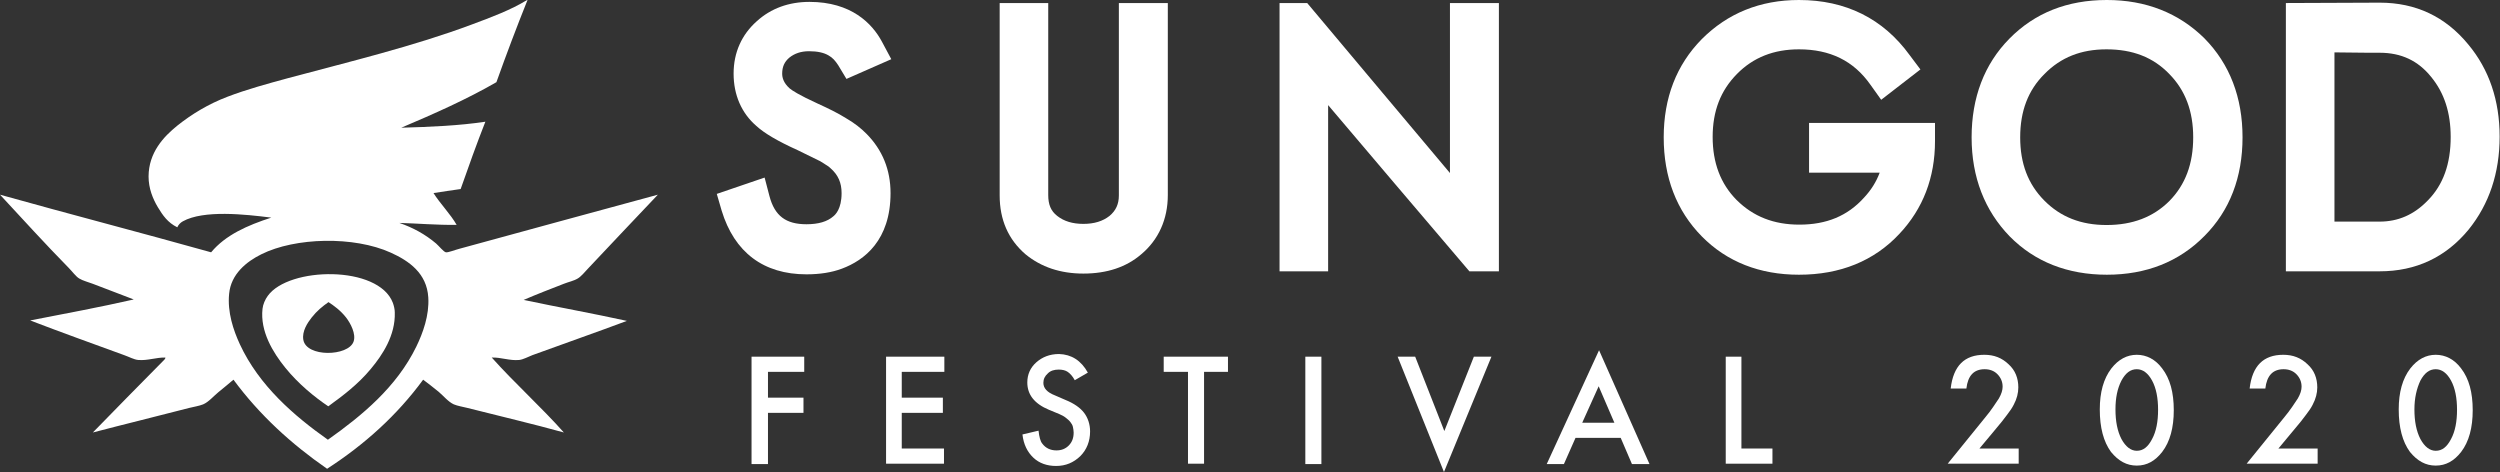 <svg width="143" height="27" viewBox="0 0 143 27" fill="none" xmlns="http://www.w3.org/2000/svg">
<rect x="0" y="0" width="143" height="27" fill="#333333" stroke="none"/>
<path fill-rule="evenodd" clip-rule="evenodd" d="M18.776 23.241C17.981 22.701 17.075 21.969 16.312 21.026C15.609 20.156 14.872 18.949 15.016 17.663C15.042 17.413 15.165 17.129 15.315 16.925C16.515 15.25 21.65 15.158 22.471 17.321C22.536 17.499 22.582 17.703 22.582 17.875C22.621 19.18 21.885 20.294 21.213 21.099C20.483 21.982 19.597 22.648 18.776 23.241ZM17.825 18.165C17.583 18.474 17.27 18.949 17.349 19.43C17.512 20.446 19.916 20.393 20.223 19.543C20.379 19.107 20.053 18.494 19.793 18.158C19.48 17.756 19.082 17.472 18.789 17.281C18.444 17.525 18.131 17.776 17.825 18.165Z" fill="white"/>
<path fill-rule="evenodd" clip-rule="evenodd" d="M30.174 0C29.555 1.543 28.962 3.112 28.395 4.701C26.694 5.683 24.837 6.507 22.953 7.305C24.622 7.259 26.27 7.187 27.763 6.962C27.267 8.222 26.805 9.514 26.349 10.813C25.827 10.885 25.312 10.964 24.797 11.044C25.156 11.624 25.782 12.263 26.12 12.863C24.993 12.877 23.852 12.778 22.842 12.751C23.624 13.021 24.315 13.397 24.941 13.925C25.097 14.057 25.378 14.413 25.508 14.432C25.638 14.452 26.049 14.287 26.283 14.228C29.998 13.206 33.98 12.131 37.63 11.136C36.339 12.507 34.977 13.925 33.641 15.355C33.452 15.56 33.23 15.824 33.048 15.929C32.82 16.068 32.514 16.127 32.253 16.232C31.484 16.529 30.721 16.826 29.953 17.155C31.908 17.571 33.915 17.927 35.857 18.355C34.097 19.015 32.292 19.641 30.454 20.314C30.194 20.413 29.933 20.564 29.698 20.59C29.151 20.643 28.662 20.432 28.128 20.452C29.398 21.876 30.982 23.307 32.253 24.738C30.493 24.25 28.577 23.801 26.733 23.333C26.472 23.267 26.173 23.221 25.957 23.129C25.638 22.984 25.364 22.641 25.091 22.41C24.778 22.153 24.491 21.936 24.204 21.718C22.712 23.755 20.848 25.43 18.71 26.814C16.651 25.39 14.833 23.722 13.354 21.718C13.086 21.955 12.793 22.179 12.487 22.437C12.213 22.661 11.933 22.997 11.62 23.129C11.392 23.221 11.092 23.267 10.825 23.333C9.052 23.795 7.071 24.276 5.311 24.738C6.602 23.406 7.957 22.041 9.274 20.703C9.345 20.63 9.482 20.518 9.456 20.452C8.928 20.439 8.446 20.637 7.905 20.59C7.671 20.571 7.384 20.413 7.104 20.314C5.311 19.661 3.48 19.002 1.727 18.329C3.715 17.94 5.715 17.571 7.651 17.129C6.849 16.826 6.106 16.542 5.305 16.232C5.051 16.134 4.744 16.061 4.529 15.929C4.34 15.817 4.138 15.534 3.936 15.329C2.6 13.971 1.251 12.481 0 11.136C4.008 12.257 8.075 13.312 12.076 14.432C12.897 13.444 14.149 12.89 15.517 12.448C14.025 12.257 11.646 12 10.46 12.659C10.316 12.738 10.206 12.857 10.141 13.002C9.593 12.731 9.313 12.323 9.026 11.848C8.739 11.367 8.498 10.773 8.498 10.094C8.505 8.723 9.359 7.819 10.141 7.187C10.968 6.527 11.926 5.947 13.015 5.532C14.103 5.116 15.309 4.787 16.475 4.47C19.968 3.534 23.689 2.637 26.981 1.404C28.115 0.982 29.229 0.567 30.148 0C30.154 0 30.168 0 30.174 0ZM23.813 19.826C24.185 19.061 24.563 18.039 24.498 17.01C24.413 15.626 23.39 14.92 22.354 14.452C20.248 13.496 16.892 13.575 14.95 14.544C14.096 14.966 13.21 15.679 13.106 16.806C13.002 17.861 13.347 18.883 13.718 19.687C14.82 22.067 16.834 23.795 18.756 25.153C20.711 23.768 22.686 22.14 23.813 19.826Z" fill="white"/>
<path d="M43.287 1.215C42.432 1.975 41.962 2.995 41.962 4.21C41.962 5.426 42.411 6.468 43.266 7.206C43.715 7.618 44.484 8.074 45.638 8.595L46.921 9.224C47.284 9.441 47.434 9.55 47.498 9.615C47.947 10.005 48.139 10.461 48.139 11.047C48.139 11.959 47.776 12.284 47.669 12.371C47.327 12.675 46.814 12.827 46.13 12.827C44.954 12.827 44.313 12.35 44.014 11.221L43.736 10.157L41 11.091L41.278 12.046C42.005 14.433 43.672 15.692 46.13 15.692C46.899 15.692 47.583 15.584 48.16 15.366C49.443 14.889 50.939 13.739 50.939 11.047C50.939 9.702 50.469 8.573 49.571 7.661C49.251 7.336 48.866 7.032 48.374 6.75C47.925 6.468 47.391 6.207 46.771 5.925C45.681 5.426 45.296 5.165 45.168 5.057C44.805 4.731 44.741 4.428 44.741 4.21C44.741 3.82 44.869 3.538 45.147 3.299C45.446 3.06 45.809 2.93 46.279 2.93C46.771 2.93 47.135 3.017 47.391 3.169C47.626 3.299 47.776 3.473 47.947 3.733L48.417 4.514L50.982 3.386L50.448 2.387C49.892 1.346 48.695 0.108 46.301 0.108C45.125 0.108 44.099 0.477 43.287 1.215Z" fill="white"/>
<path d="M63.999 0.174V11.178C63.999 11.677 63.828 12.046 63.465 12.35C63.08 12.654 62.589 12.806 61.969 12.806C61.349 12.806 60.857 12.654 60.472 12.35C60.109 12.068 59.959 11.699 59.959 11.156V0.174H57.181V11.178C57.181 12.567 57.672 13.695 58.656 14.542C59.553 15.28 60.665 15.649 61.969 15.649C63.315 15.649 64.427 15.28 65.282 14.542C66.265 13.717 66.799 12.545 66.799 11.156V0.174H63.999Z" fill="white"/>
<path d="M97.344 2.236C95.89 3.711 95.164 5.6 95.164 7.857C95.164 10.136 95.89 12.046 97.344 13.522C98.776 14.976 100.657 15.714 102.901 15.714C105.252 15.714 107.198 14.932 108.651 13.37C109.998 11.937 110.682 10.158 110.682 8.074V7.032H103.478V9.875C103.478 9.875 106.236 9.875 107.518 9.875C107.326 10.396 107.027 10.874 106.62 11.308C105.68 12.35 104.483 12.849 102.923 12.849C101.469 12.849 100.293 12.393 99.332 11.438C98.412 10.505 97.964 9.311 97.964 7.835C97.964 6.359 98.412 5.187 99.353 4.232C100.293 3.277 101.469 2.822 102.901 2.822C104.675 2.822 106.022 3.473 106.984 4.84L107.604 5.708L109.848 3.972L109.228 3.147C107.711 1.063 105.573 0 102.901 0C100.678 0 98.819 0.76 97.344 2.236Z" fill="white"/>
<path d="M114.935 2.214C113.503 3.668 112.776 5.578 112.776 7.857C112.776 10.136 113.524 12.046 114.956 13.522C116.388 14.976 118.269 15.714 120.514 15.714C122.758 15.714 124.639 14.976 126.093 13.5C127.546 12.046 128.273 10.136 128.273 7.857C128.273 5.578 127.546 3.668 126.093 2.192C124.618 0.738 122.737 0 120.514 0C118.248 0 116.388 0.738 114.935 2.214ZM116.923 11.46C116.004 10.527 115.555 9.354 115.555 7.857C115.555 6.359 116.004 5.166 116.944 4.232C117.885 3.277 119.039 2.822 120.492 2.822C121.989 2.822 123.164 3.277 124.083 4.232C125.002 5.166 125.451 6.359 125.451 7.857C125.451 9.376 125.002 10.57 124.083 11.503C123.164 12.415 121.989 12.871 120.492 12.871C119.039 12.871 117.863 12.415 116.923 11.46Z" fill="white"/>
<path d="M130.752 0.174V15.519H136.117C138.191 15.519 139.901 14.716 141.205 13.131C142.38 11.677 142.979 9.898 142.979 7.814C142.979 5.752 142.38 3.972 141.183 2.54C139.879 0.955 138.191 0.152 136.117 0.152L130.752 0.174ZM136.117 3.017C137.357 3.017 138.319 3.473 139.067 4.406C139.815 5.318 140.179 6.447 140.179 7.836C140.179 9.377 139.751 10.57 138.875 11.46C138.084 12.285 137.165 12.676 136.117 12.676C136.117 12.676 134.579 12.676 133.531 12.676C133.531 11.113 133.531 4.558 133.531 2.996C134.579 3.017 136.117 3.017 136.117 3.017Z" fill="white"/>
<path d="M85.737 0.174H82.937C82.937 0.174 82.937 6.685 82.937 9.897C81.248 7.879 77.059 2.909 74.772 0.174H73.19V15.519H75.969C75.969 15.519 75.969 9.181 75.969 6.012C77.636 7.987 81.719 12.784 84.049 15.519H85.737V0.174Z" fill="white"/>
<path d="M46.023 21.27H43.928V22.746H45.959V23.615H43.928V26.545H42.988V20.402H46.002V21.27H46.023Z" fill="white"/>
<path d="M54.017 21.27H51.58V22.746H53.932V23.615H51.58V25.655H53.996V26.523H50.683V20.402H54.017V21.27Z" fill="white"/>
<path d="M62.225 21.314L61.477 21.748C61.349 21.509 61.199 21.357 61.071 21.27C60.943 21.183 60.772 21.14 60.558 21.14C60.301 21.14 60.087 21.205 59.938 21.357C59.767 21.509 59.681 21.683 59.681 21.899C59.681 22.203 59.895 22.442 60.344 22.616L60.943 22.876C61.434 23.072 61.797 23.332 62.011 23.614C62.225 23.896 62.353 24.265 62.353 24.678C62.353 25.242 62.161 25.72 61.797 26.088C61.413 26.457 60.964 26.653 60.408 26.653C59.895 26.653 59.446 26.501 59.104 26.175C58.762 25.85 58.548 25.416 58.484 24.851L59.404 24.634C59.446 25.003 59.51 25.242 59.617 25.372C59.81 25.633 60.087 25.763 60.429 25.763C60.707 25.763 60.943 25.676 61.135 25.481C61.327 25.285 61.413 25.047 61.413 24.743C61.413 24.634 61.391 24.526 61.37 24.417C61.349 24.309 61.285 24.222 61.22 24.135C61.156 24.048 61.071 23.983 60.964 23.896C60.857 23.809 60.729 23.744 60.579 23.679L60.002 23.441C59.168 23.093 58.762 22.572 58.762 21.878C58.762 21.422 58.933 21.031 59.275 20.727C59.617 20.424 60.045 20.25 60.579 20.25C61.285 20.272 61.84 20.619 62.225 21.314Z" fill="white"/>
<path d="M68.872 21.27V26.523H67.953V21.27H66.564V20.402H70.24V21.27H68.872Z" fill="white"/>
<path d="M75.584 20.402V26.545H74.665V20.402H75.584Z" fill="white"/>
<path d="M80.949 20.402L82.616 24.656L84.305 20.402H85.31L82.595 27L79.945 20.402H80.949Z" fill="white"/>
<path d="M92.705 25.047H90.119L89.456 26.544H88.473L91.466 20.033L94.351 26.544H93.347L92.705 25.047ZM92.342 24.179L91.444 22.095L90.504 24.179H92.342Z" fill="white"/>
<path d="M99.609 20.402V25.655H101.384V26.523H98.712V20.402H99.609Z" fill="white"/>
<path d="M113.225 25.655H115.469V26.523H111.408L113.503 23.94C113.717 23.68 113.888 23.463 114.016 23.267C114.144 23.072 114.251 22.92 114.337 22.79C114.486 22.529 114.55 22.312 114.55 22.117C114.55 21.835 114.443 21.596 114.251 21.401C114.059 21.206 113.802 21.119 113.524 21.119C112.904 21.119 112.562 21.488 112.477 22.226H111.579C111.729 20.923 112.37 20.294 113.503 20.294C114.059 20.294 114.508 20.468 114.892 20.837C115.277 21.184 115.448 21.64 115.448 22.16C115.448 22.486 115.363 22.812 115.192 23.137C115.106 23.311 114.978 23.506 114.807 23.723C114.636 23.962 114.422 24.222 114.166 24.526L113.225 25.655Z" fill="white"/>
<path d="M120.108 23.419C120.108 22.443 120.321 21.661 120.77 21.075C121.176 20.554 121.668 20.294 122.224 20.294C122.78 20.294 123.292 20.554 123.677 21.075C124.126 21.661 124.34 22.443 124.34 23.463C124.34 24.461 124.126 25.264 123.677 25.85C123.271 26.371 122.801 26.632 122.224 26.632C121.647 26.632 121.176 26.371 120.749 25.85C120.321 25.264 120.108 24.461 120.108 23.419ZM121.005 23.419C121.005 24.092 121.112 24.657 121.347 25.112C121.583 25.546 121.882 25.785 122.224 25.785C122.587 25.785 122.865 25.568 123.1 25.112C123.335 24.678 123.442 24.114 123.442 23.441C123.442 22.768 123.335 22.204 123.1 21.77C122.865 21.336 122.566 21.119 122.224 21.119C121.86 21.119 121.583 21.336 121.347 21.77C121.112 22.226 121.005 22.768 121.005 23.419Z" fill="white"/>
<path d="M130.325 25.655H132.569V26.523H128.508L130.603 23.94C130.816 23.68 130.987 23.463 131.116 23.267C131.244 23.072 131.351 22.92 131.436 22.79C131.586 22.529 131.65 22.312 131.65 22.117C131.65 21.835 131.543 21.596 131.351 21.401C131.158 21.206 130.902 21.119 130.624 21.119C130.004 21.119 129.662 21.488 129.577 22.226H128.679C128.828 20.923 129.47 20.294 130.603 20.294C131.158 20.294 131.607 20.468 131.992 20.837C132.377 21.184 132.548 21.64 132.548 22.16C132.548 22.486 132.462 22.812 132.291 23.137C132.206 23.311 132.077 23.506 131.906 23.723C131.735 23.962 131.522 24.222 131.265 24.526L130.325 25.655Z" fill="white"/>
<path d="M137.207 23.419C137.207 22.443 137.421 21.661 137.87 21.075C138.276 20.554 138.768 20.294 139.323 20.294C139.879 20.294 140.392 20.554 140.777 21.075C141.226 21.661 141.439 22.443 141.439 23.463C141.439 24.461 141.226 25.264 140.777 25.85C140.371 26.371 139.9 26.632 139.323 26.632C138.746 26.632 138.276 26.371 137.849 25.85C137.421 25.264 137.207 24.461 137.207 23.419ZM138.105 23.419C138.105 24.092 138.212 24.657 138.447 25.112C138.682 25.546 138.981 25.785 139.323 25.785C139.687 25.785 139.965 25.568 140.2 25.112C140.435 24.678 140.542 24.114 140.542 23.441C140.542 22.768 140.435 22.204 140.2 21.77C139.965 21.336 139.665 21.119 139.323 21.119C138.96 21.119 138.682 21.336 138.447 21.77C138.233 22.226 138.105 22.768 138.105 23.419Z" fill="white"/>
</svg>

